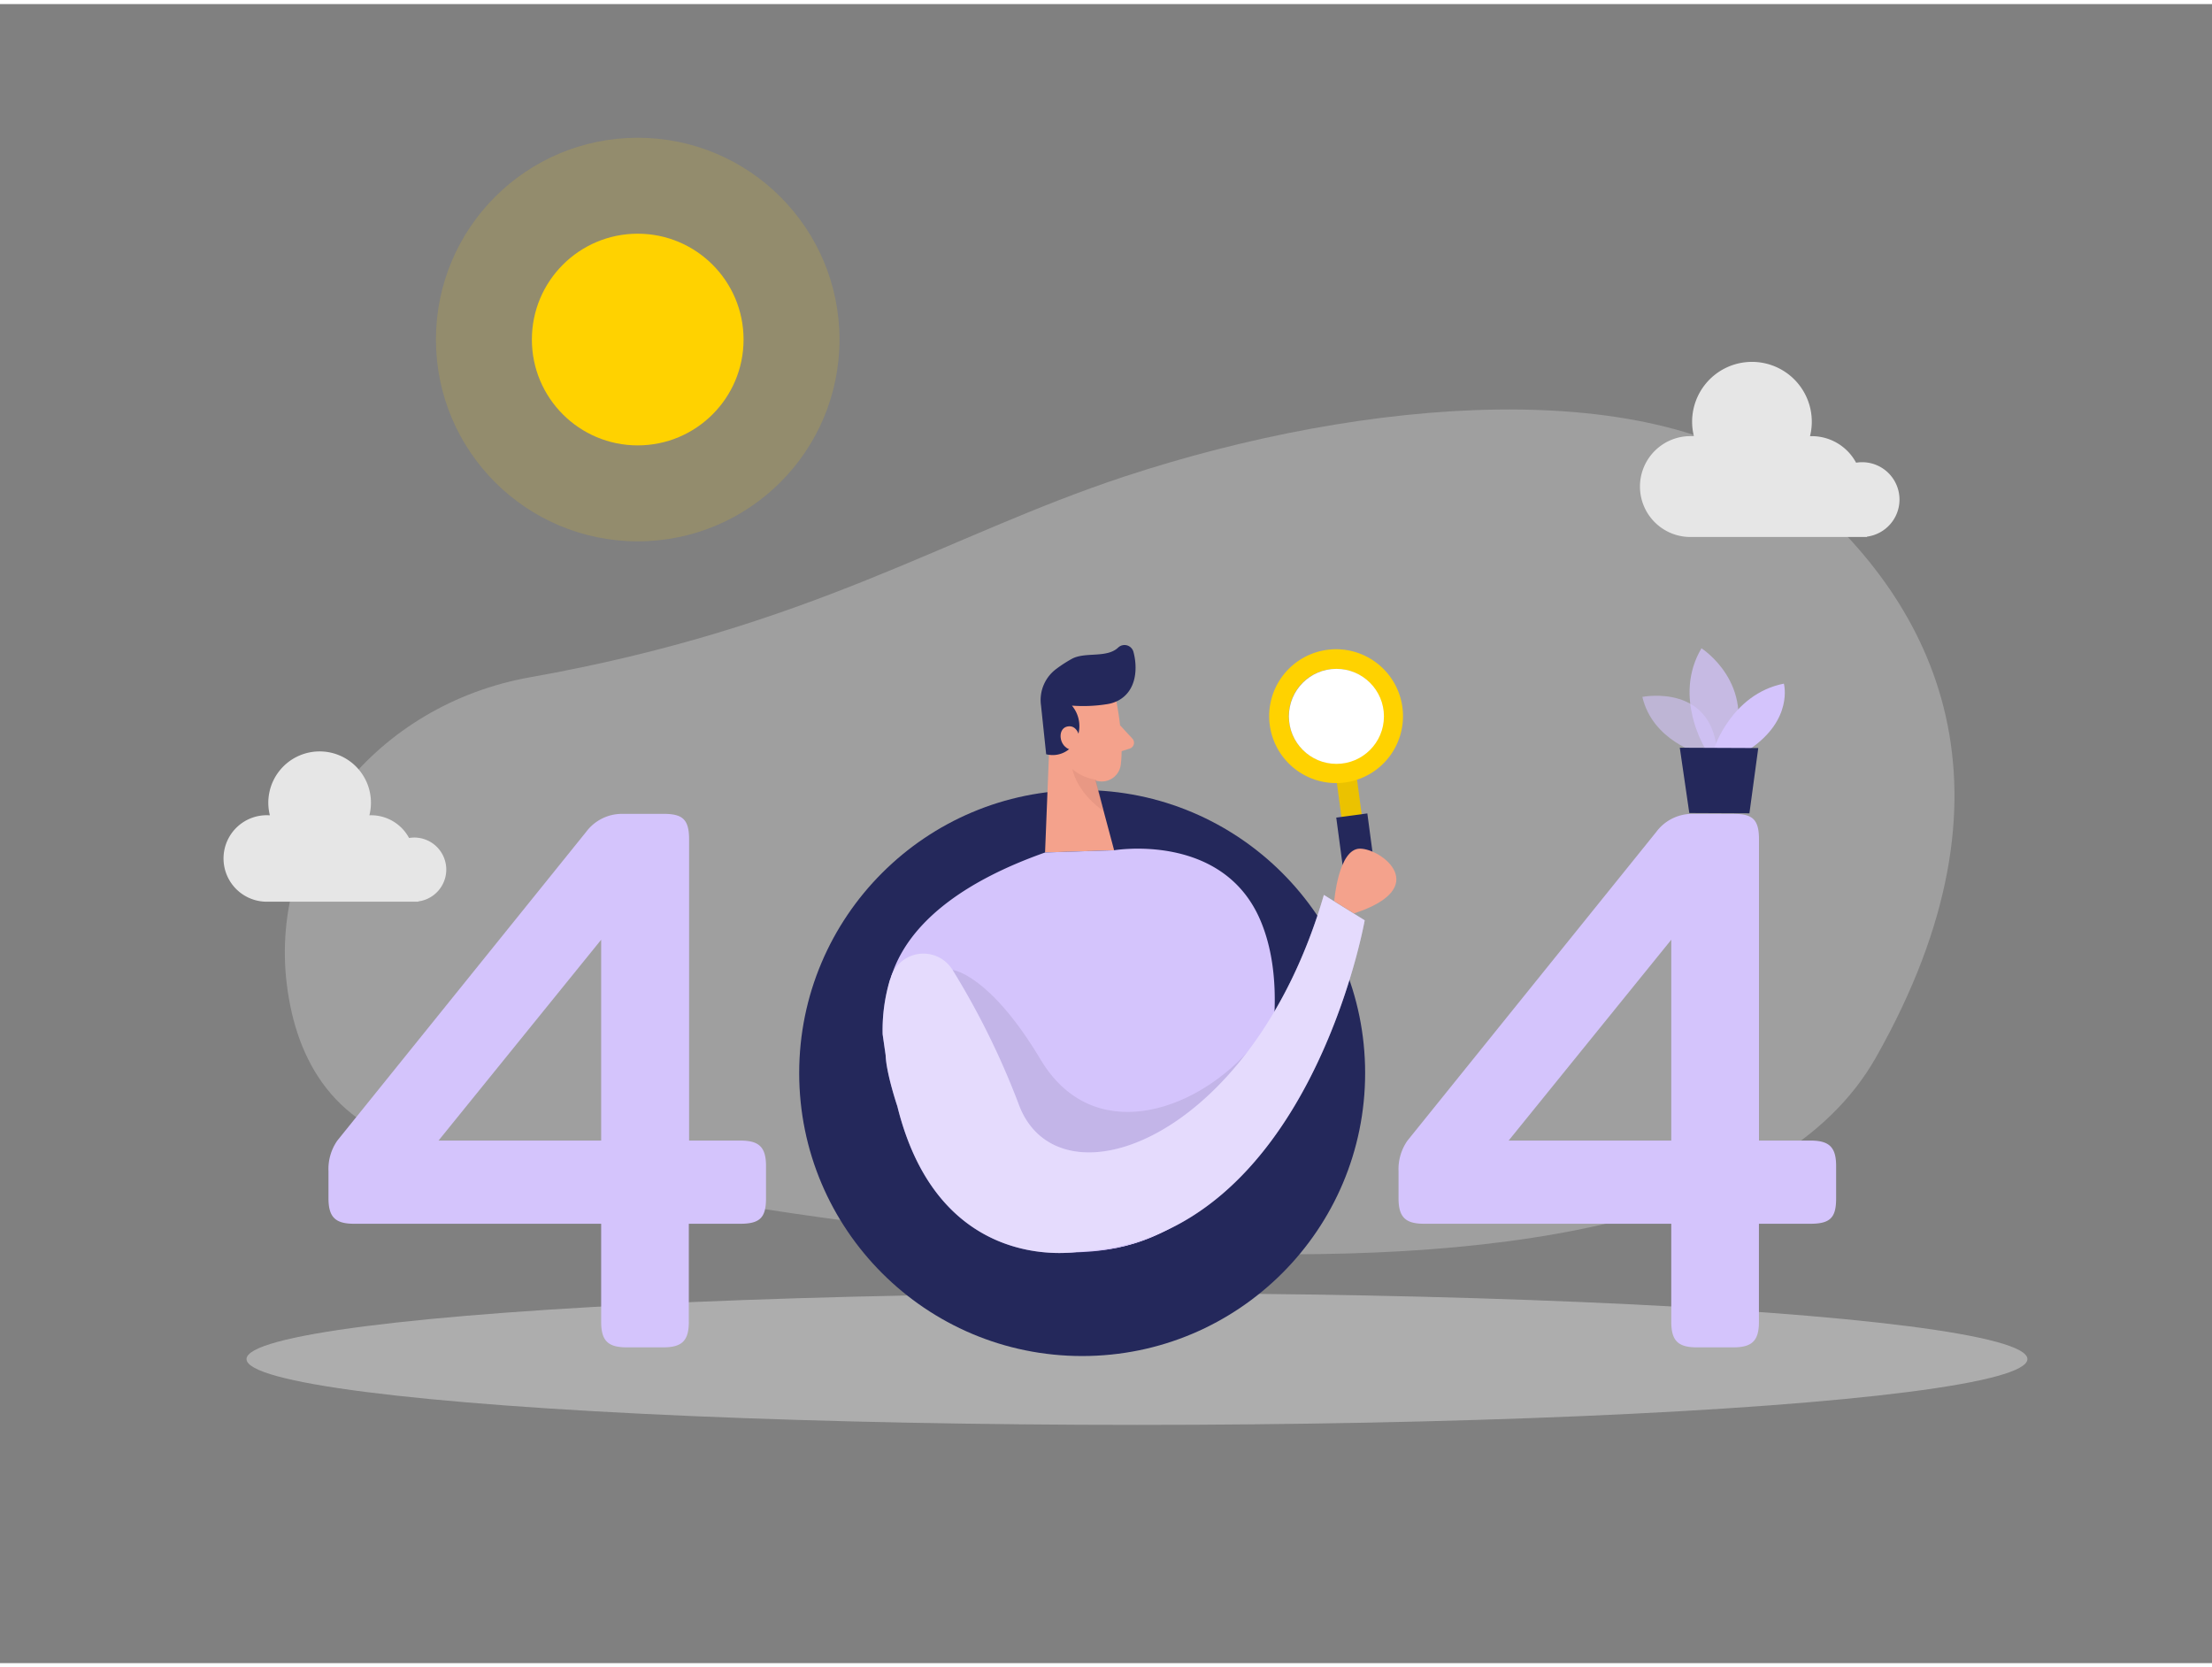 <svg id="Layer_1" data-name="Layer 1" xmlns="http://www.w3.org/2000/svg" viewBox="0 0 400 300" width="406" height="306" class="illustration styles_illustrationTablet__1DWOa"><rect x="0" y="0" width="400" height="300" fill="#808080" stroke="none"/><path d="M95.85,121.73c-27.66,4.91-47.21,29-44,55.43,1.71,14,8.64,26.43,26.47,30,47.3,9.51,225.85,45.31,260.93-16.72,27.35-48.34,11.05-81.81-14.35-102.76s-78-16.6-121.53-2.26C171,96.11,146.93,112.65,95.85,121.73Z" fill="#e6e6e6" opacity="0.3"></path><ellipse cx="205.6" cy="245.02" rx="161.02" ry="11.9" fill="#e6e6e6" opacity="0.45"></ellipse><circle cx="115.32" cy="60.66" r="19.14" fill="#ffd200"></circle><circle cx="115.32" cy="60.66" r="36.49" fill="#ffd200" opacity="0.15"></circle><circle cx="195.69" cy="193.3" r="51.17" fill="#24285b"></circle><circle cx="195.69" cy="193.3" r="32.21" fill="#fff"></circle><path d="M133.91,205.51c3.39,0,4.61,1.22,4.61,4.6v5.83c0,3.39-1,4.61-4.61,4.61h-9.35V238.3c0,3.38-1.22,4.6-4.61,4.6h-6.64c-3.38,0-4.6-1.22-4.6-4.6V220.55H64c-3.38,0-4.6-1.22-4.6-4.61v-4.88A9,9,0,0,1,61,205.51l45-55.83a8.07,8.07,0,0,1,6.5-3.25H120c3.39,0,4.61.95,4.61,4.61v54.47Zm-25.2-36.32L79.3,205.51h29.41Z" fill="#d4c4fc"></path><path d="M327.42,205.51c3.39,0,4.61,1.22,4.61,4.6v5.83c0,3.39-.95,4.61-4.61,4.61h-9.35V238.3c0,3.38-1.22,4.6-4.61,4.6h-6.64c-3.38,0-4.6-1.22-4.6-4.6V220.55H257.5c-3.38,0-4.6-1.22-4.6-4.61v-4.88a9,9,0,0,1,1.62-5.55l45-55.83a8.07,8.07,0,0,1,6.5-3.25h7.45c3.39,0,4.61.95,4.61,4.61v54.47Zm-25.2-36.32-29.41,36.32h29.41Z" fill="#d4c4fc"></path><path d="M307.35,135.53s-8.51-2.32-10.36-10.25c0,0,13.19-2.66,13.57,10.95Z" fill="#d4c4fc" opacity="0.58"></path><path d="M308.4,134.69s-5.95-9.41-.72-18.2c0,0,10,6.37,5.58,18.22Z" fill="#d4c4fc" opacity="0.73"></path><path d="M309.93,134.7s3.14-9.94,12.65-11.82c0,0,1.78,6.45-6.16,11.84Z" fill="#d4c4fc"></path><polygon points="303.76 134.47 305.48 146.28 316.35 146.33 317.95 134.53 303.76 134.47" fill="#24285b"></polygon><path d="M201.88,126.11s1.4,6.75.79,11.43a3.46,3.46,0,0,1-3.91,3c-2.35-.34-5.43-1.48-6.62-5l-2.76-5.75a6.21,6.21,0,0,1,1.93-6.9C194.85,119.63,201.23,122,201.88,126.11Z" fill="#f4a28c"></path><polygon points="189.88 130.8 188.98 153.41 201.47 153.01 197.11 136.72 189.88 130.8" fill="#f4a28c"></polygon><path d="M200.21,126.59a27.36,27.36,0,0,1-6.37.27,5.76,5.76,0,0,1,.74,6.27,4.68,4.68,0,0,1-5.4,2.52l-.93-8.82a7,7,0,0,1,2.8-6.64,24.34,24.34,0,0,1,2.77-1.79c2.41-1.32,6.32-.07,8.39-2.05a1.67,1.67,0,0,1,2.75.78c.72,2.63.74,6.9-2.71,8.79A6.36,6.36,0,0,1,200.21,126.59Z" fill="#24285b"></path><path d="M195.29,132.84s-.36-2.64-2.32-2.2-1.46,4.25,1.28,4.28Z" fill="#f4a28c"></path><path d="M202.54,130.41l2.23,2.41a1.11,1.11,0,0,1-.49,1.81l-2.56.8Z" fill="#f4a28c"></path><path d="M198.22,140.25a8.24,8.24,0,0,1-4.3-1.92s.66,4.09,5.66,7.61Z" fill="#ce8172" opacity="0.31"></path><path d="M189,153.41l12.49-.4s19.62-3.33,26.43,12.67S226,204.29,226,204.29,218.9,228.16,189,225.52c0,0-24.87-1.44-27.68-35.53a33.25,33.25,0,0,0-.68-4.42C159.5,180.24,158.84,164.07,189,153.41Z" fill="#d4c4fc"></path><path d="M172.27,174.65s6.66.73,15.91,16.22,27.41,9.81,37.65-1.65l-19,25.14-21.28-1.71-11.57-30.8Z" opacity="0.08"></path><rect x="242.24" y="139" width="3.69" height="10.74" transform="translate(-16.97 33.59) rotate(-7.61)" fill="#ffd200"></rect><rect x="242.24" y="139" width="3.69" height="10.74" transform="translate(-16.97 33.59) rotate(-7.61)" opacity="0.08"></rect><rect x="242.52" y="146.67" width="5.67" height="13.79" transform="translate(-18.17 33.84) rotate(-7.61)" fill="#24285b"></rect><path d="M240,116.77a12.1,12.1,0,1,0,13.6,10.39A12.1,12.1,0,0,0,240,116.77Zm2.74,20.46a8.55,8.55,0,1,1,7.33-9.6A8.56,8.56,0,0,1,242.78,137.23Z" fill="#ffd200"></path><circle cx="241.67" cy="128.8" r="8.59" fill="#fff"></circle><path d="M161,176.33a6.18,6.18,0,0,1,11.25-1.68,141.62,141.62,0,0,1,12,24.39c7.15,19.06,42.21,6.49,55.15-37.95l7.38,4.59s-10.18,57.72-51.16,59.84c0,0-25.58,5.18-33.35-26.21,0,0-2-5.91-2.12-9.25l-.54-3.76a31.69,31.69,0,0,1,1.32-9.87Z" fill="#d4c4fc"></path><path d="M161,176.33a6.18,6.18,0,0,1,11.25-1.68,141.62,141.62,0,0,1,12,24.39c7.15,19.06,42.21,6.49,55.15-37.95l7.38,4.59s-10.18,57.72-51.16,59.84c0,0-25.58,5.18-33.35-26.21,0,0-2-5.91-2.12-9.25l-.54-3.76a31.69,31.69,0,0,1,1.32-9.87Z" fill="#fff" opacity="0.39"></path><path d="M241.27,162.21s.75-9.51,4.67-9.49,13.13,7.06-1.09,11.71Z" fill="#f4a28c"></path><path d="M343.49,89.6a6.76,6.76,0,0,0-6.76-6.76,6.59,6.59,0,0,0-1.09.09,9.1,9.1,0,0,0-8-4.8l-.33,0a10.82,10.82,0,1,0-21,0l-.33,0a9.12,9.12,0,1,0,0,18.23h31.63V96.3A6.77,6.77,0,0,0,343.49,89.6Z" fill="#e6e6e6"></path><path d="M80.7,156.51a5.8,5.8,0,0,0-5.8-5.8,7,7,0,0,0-.93.08,7.81,7.81,0,0,0-6.89-4.11H66.8a9.28,9.28,0,1,0-18,0h-.28a7.82,7.82,0,1,0,0,15.63H75.65v-.05A5.81,5.81,0,0,0,80.7,156.51Z" fill="#e6e6e6"></path></svg>